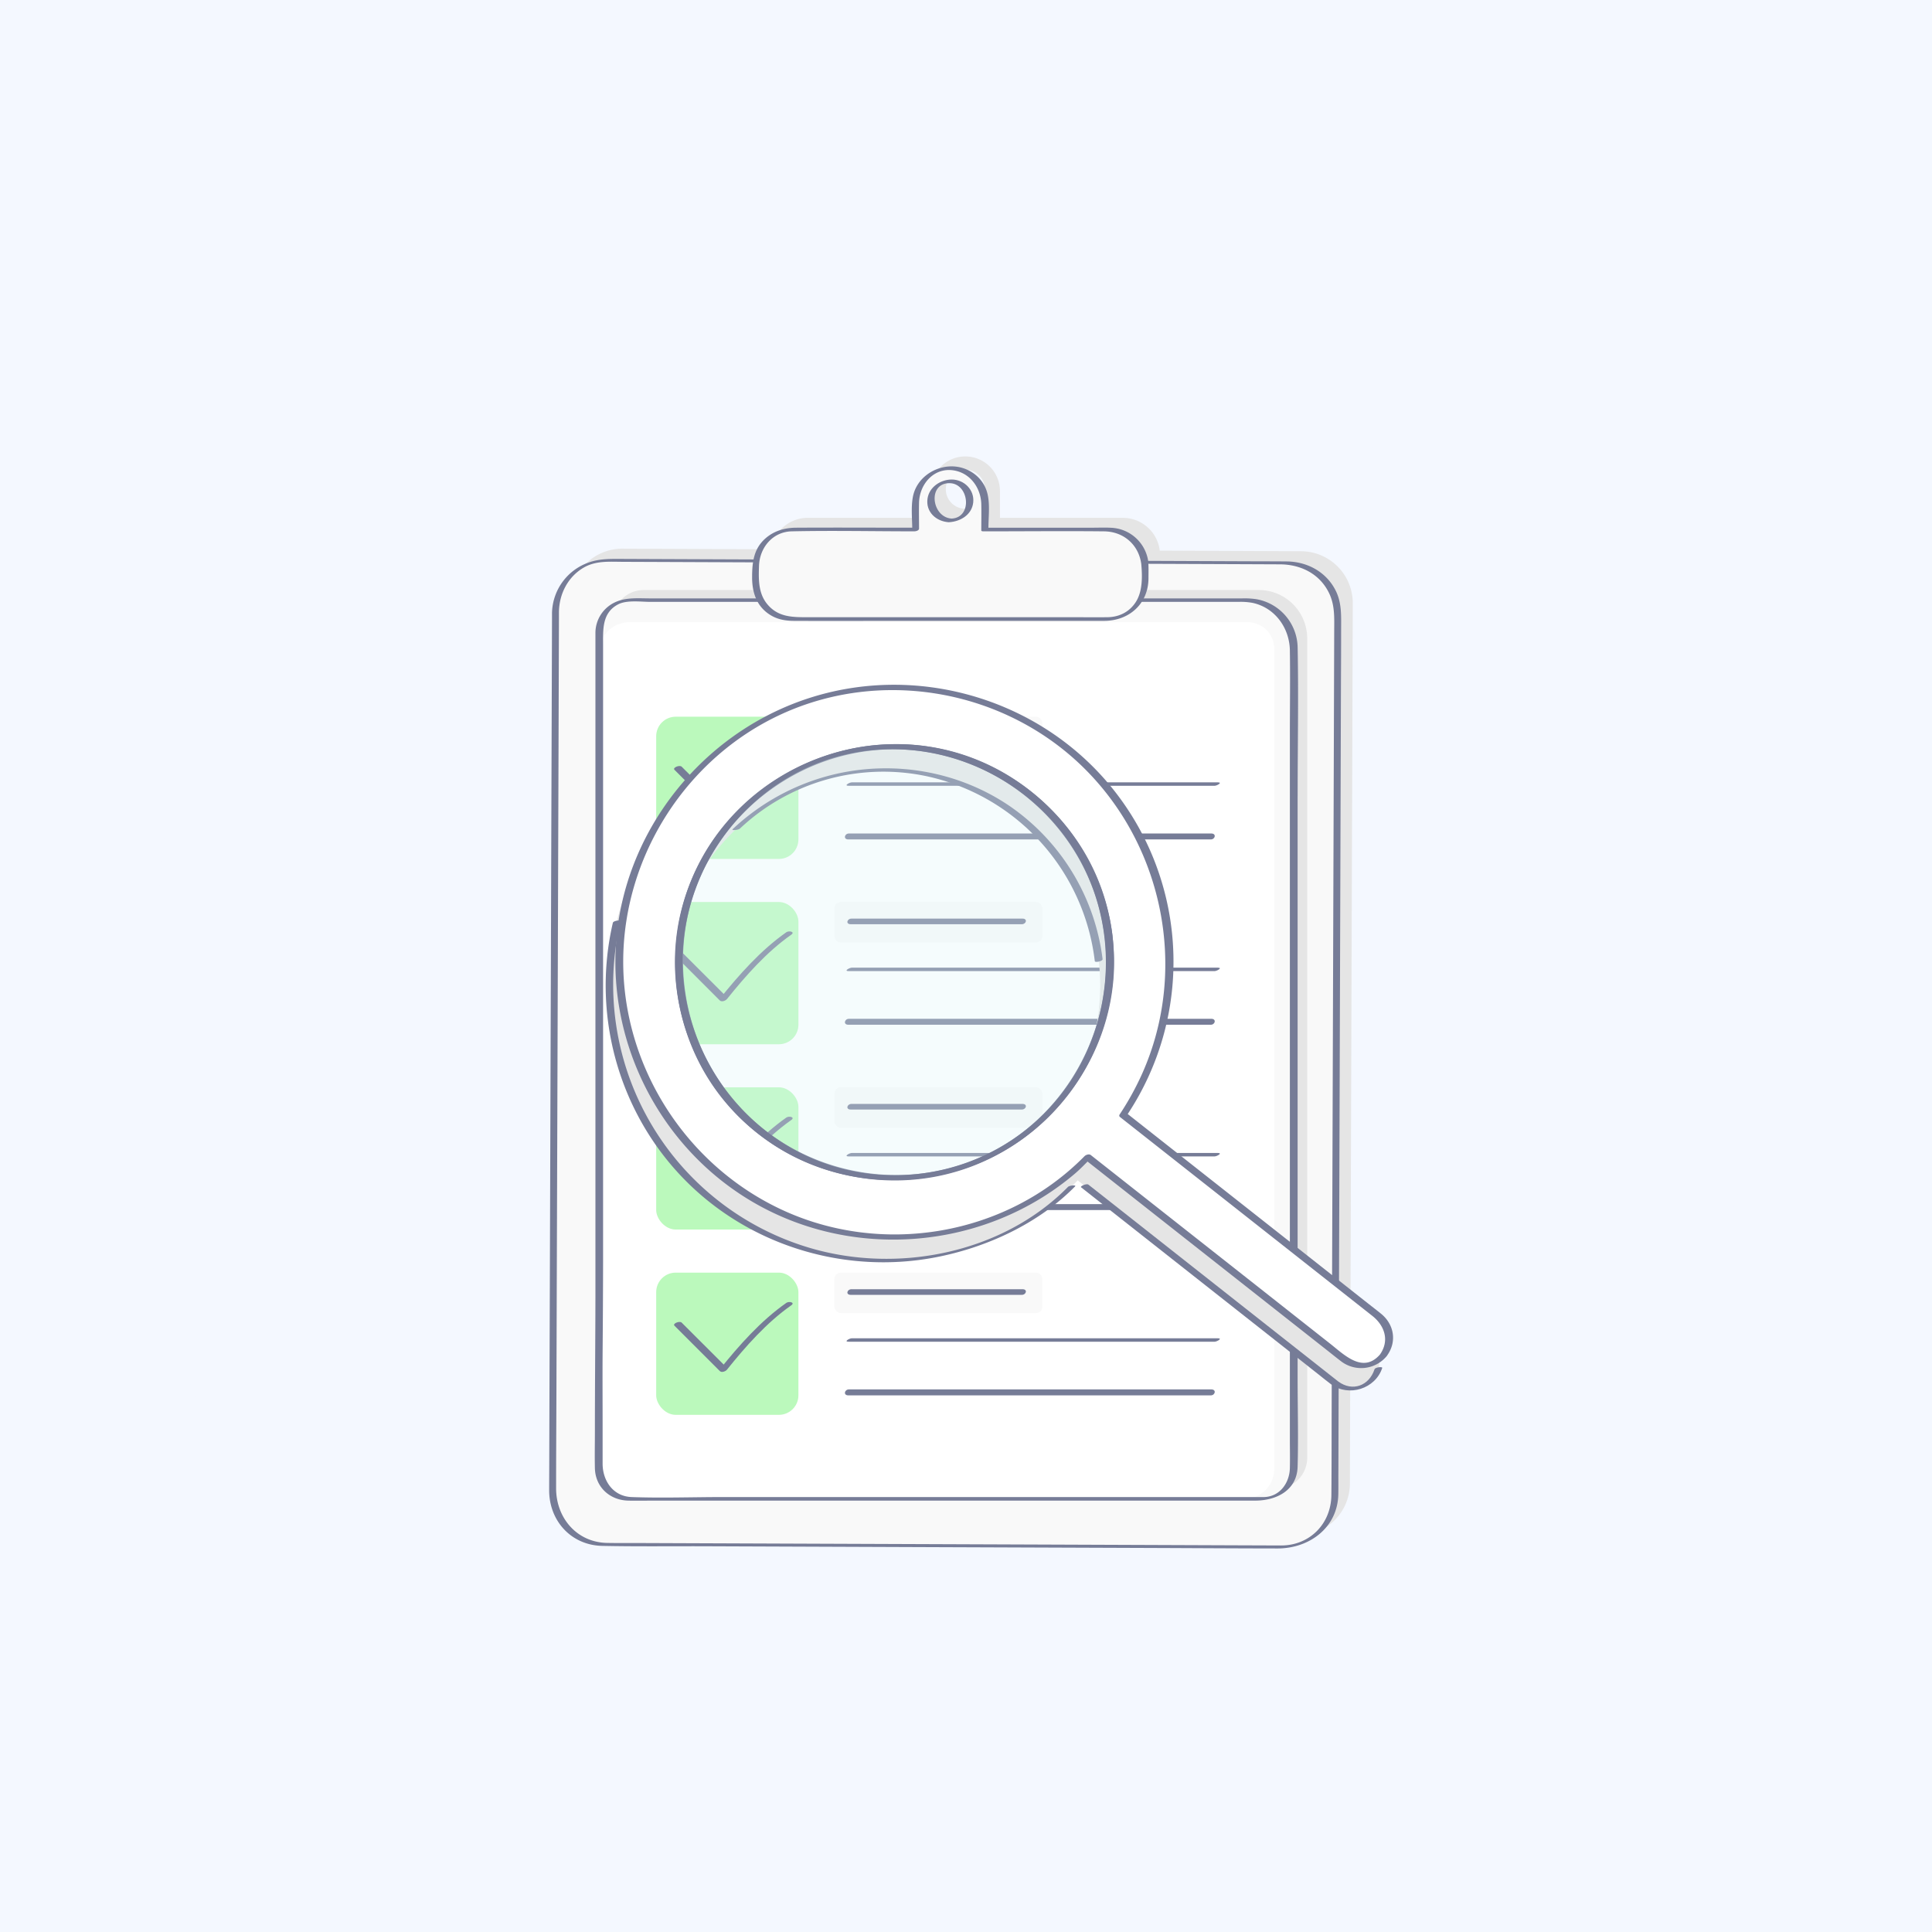 <svg xmlns="http://www.w3.org/2000/svg" viewBox="0 0 1200 1200"><defs><style>.cls-1{fill:#fff;}.cls-2{fill:#f4f8ff;}.cls-3{fill:#e5e5e5;}.cls-4{fill:#f9f9f9;}.cls-5{fill:#767c97;}.cls-6{fill:#bbf9bc;}.cls-7{fill:#def3f9;opacity:0.3;}</style></defs><title>checklist ok</title><g id="Calque_2" data-name="Calque 2"><g id="_ÎÓÈ_1_1_" data-name="—ÎÓÈ_1_1_"><rect class="cls-2" width="1200" height="1200"/><path class="cls-2" d="M349.31,1029c-21.42-4.56-278.82-45.71-259.88-349.17s42.73-394.71,142.81-428.1S575.58,60.34,766.47,210.57s396.87,285,315.13,524.81S986.48,1055.25,773.21,1043,451.18,1050.71,349.31,1029Z"/></g><g id="_ÎÓÈ_2" data-name="—ÎÓÈ_2"><path class="cls-3" d="M808.11,342.38,720.35,342a23.12,23.12,0,0,0-22.94-20.36l-76.33,0V305a21.5,21.5,0,0,0-43,0v16.62l-76.32,0a23.13,23.13,0,0,0-22.85,19.54l-92.21-.38a32.25,32.25,0,0,0-32.36,32.13l-1.79,546.74A32.24,32.24,0,0,0,384.68,952l421.41,1.61a32.23,32.23,0,0,0,32.35-32.12l1.79-546.74A32.25,32.25,0,0,0,808.11,342.38ZM599.59,316a12.13,12.13,0,1,1,12.13-12.12A12.13,12.13,0,0,1,599.59,316Z"/><path class="cls-4" d="M798.77,349.62,711,349.27a23.13,23.13,0,0,0-22.95-20.37l-76.32,0V312.26a21.49,21.49,0,1,0-43,0v16.62l-76.32,0a23.13,23.13,0,0,0-22.85,19.54L377.37,348A32.23,32.23,0,0,0,345,380.14l-1.79,546.74a32.25,32.25,0,0,0,32.12,32.36l421.4,1.6a32.23,32.23,0,0,0,32.36-32.12L830.9,382A32.25,32.25,0,0,0,798.77,349.62ZM590.26,323.23a12.12,12.12,0,1,1,12.12-12.12A12.12,12.12,0,0,1,590.26,323.23Z"/><path class="cls-5" d="M471,347.49l-52.06-.21-31.68-.13c-7.25,0-14.34-.31-21.33,2.13a34,34,0,0,0-23.07,31.45c0,1.25,0,2.51,0,3.76l-.08,25.65q-.17,52.78-.35,105.57-.22,72.43-.47,144.87-.23,71.14-.46,142.27-.18,50.48-.34,101c0,7.26-.06,14.52-.07,21.79,0,19,13.66,34.13,33,34.54,21.58.45,43.2.16,64.78.24l137.3.53,140.37.53c25.68.1,51.36.27,77,.3,19.65,0,37.26-12.83,37.71-33.64.1-4.78,0-9.57.05-14.35q.13-45.15.29-90.3l.46-139.26.48-146.33q.18-57.37.37-114.75Q833,407,833,390.85c0-8.43.48-16.56-3.58-24.4-5.92-11.41-17.6-17.6-30.21-17.73-7.87-.08-15.74-.06-23.61-.1l-61.49-.25q-40.64-.17-81.29-.29l-136.5-.5L471,347.49c-.94,0-4.93,1.79-2.81,1.8l88.16.32,132.23.48,80.56.32,25.85.11c12.83.05,24.57,5.78,30.43,17.68,3.74,7.59,3.31,15.43,3.28,23.53q-.13,40.49-.26,81l-.44,133-.48,145.76-.39,120.43c-.06,18.91,0,37.82-.19,56.72-.18,17.89-13.53,31.35-31.34,31.28l-27.27-.1-116.39-.45-145-.55-109.19-.42c-6.87,0-13.75.05-20.62-.07-18.94-.35-31.73-15.62-31.72-33.91,0-20.91.14-41.82.21-62.74q.19-61.82.4-123.64l.48-146.59q.21-65.19.43-130.38l.24-75.22c0-1.92,0-3.85,0-5.76.17-11.11,5.46-21.67,15.19-27.44,7.63-4.53,16.16-3.73,24.62-3.7l32.59.13,48.59.2C469.12,349.3,473.11,347.5,471,347.49Z"/><path class="cls-3" d="M811.94,488.77V905.46a19.26,19.26,0,0,1-19.29,19.23H399.57a19.26,19.26,0,0,1-19.29-19.23v-68L380.6,800l0-414.3a19.26,19.26,0,0,1,19.29-19.23H781.83a30.11,30.11,0,0,1,30.11,30.12v92.19Z"/><path class="cls-4" d="M803.57,495.05V911.74A19.26,19.26,0,0,1,784.27,931L391.2,931a19.26,19.26,0,0,1-19.29-19.23v-68l.32-37.47,0-414.3a19.26,19.26,0,0,1,19.29-19.23H773.46a30.11,30.11,0,0,1,30.11,30.11v92.2Z"/><path class="cls-1" d="M791.48,493.25v419A18.68,18.68,0,0,1,772.88,931l-382.39,0a18.66,18.66,0,0,1-18.58-18.75V845.88l.31-36.56V405.22a18.68,18.68,0,0,1,18.59-18.76h384a16.59,16.59,0,0,1,16.7,16.47Z"/><path class="cls-5" d="M801.16,495.7V893.26c0,6.19.14,12.4,0,18.59-.2,9.16-6.18,17.74-16,18-1.68,0-3.37,0-5.06,0H448.82c-18.79,0-37.74.7-56.53,0-11.42-.43-17.92-10-18-20.6,0-8.41,0-16.81,0-25.21,0-14.67-.1-29.34,0-44q.25-28.85.3-57.69V400.78c0-9.5-.82-20.07,9.32-25.39,5.44-2.85,14.26-1.55,20.18-1.55H769.21a40,40,0,0,1,9,.66c13.83,3.08,22.73,15.63,22.95,29.44.27,17.84,0,35.72,0,53.57V495.7c0,1,4.83.26,4.83-1.3,0-30.71.6-61.48,0-92.19a31,31,0,0,0-25.37-30,49.19,49.19,0,0,0-9-.54H403.86c-7.17,0-14.87-.76-21.56,2.29a21,21,0,0,0-12.47,19.32c0,2.18,0,4.36,0,6.54V740.29c0,21.8,0,43.61,0,65.42-.05,27.83-.33,55.66-.33,83.49,0,7.56-.17,15.14,0,22.7.27,11.71,9.18,19.9,20.72,20.16,5.36.12,10.74,0,16.11,0H779.6c13,0,25.95-6.22,26.37-21.06.53-18.49,0-37.07,0-55.57V599.63q0-46,0-91.93V494.4C806,493.38,801.16,494.14,801.16,495.7Z"/><rect class="cls-6" x="407.57" y="445.16" width="88.34" height="88.34" rx="12.13"/><path class="cls-5" d="M418.93,478.14l28.14,28.14c1.17,1.17,3.62.21,4.49-.88,11.61-14.46,24.62-29.21,39.86-39.9,2.67-1.88-1.43-2.69-3-1.57-15.83,11.12-29.27,26.26-41.33,41.29l4.49-.87L423.4,476.2c-1.25-1.25-5.83.58-4.47,1.94Z"/><rect class="cls-4" x="518.27" y="445.16" width="129.19" height="25.13" rx="3.95"/><path class="cls-5" d="M528.39,459H634.68c2.74,0,3.73-3.48.45-3.48H528.83c-2.73,0-3.72,3.48-.44,3.48Z"/><path class="cls-5" d="M527.05,488.07H754.39c1.44,0,5.24-2.14,2-2.14H529.09c-1.44,0-5.24,2.14-2,2.14Z"/><path class="cls-5" d="M526.91,521.39H752c2.81,0,3.66-3.69.39-3.69H527.3c-2.81,0-3.66,3.69-.39,3.69Z"/><rect class="cls-6" x="407.57" y="560.26" width="88.34" height="88.34" rx="12.13"/><path class="cls-5" d="M418.93,593.23l28.14,28.15c1.17,1.16,3.62.21,4.49-.88,11.61-14.46,24.62-29.21,39.86-39.9,2.67-1.88-1.43-2.69-3-1.57-15.83,11.11-29.27,26.26-41.33,41.29l4.49-.88L423.4,591.3c-1.25-1.25-5.83.58-4.47,1.93Z"/><rect class="cls-4" x="518.27" y="560.26" width="129.19" height="25.13" rx="3.95"/><path class="cls-5" d="M528.39,574.05H634.68c2.74,0,3.73-3.48.45-3.48H528.83c-2.73,0-3.72,3.48-.44,3.48Z"/><path class="cls-5" d="M527.05,603.17H754.39c1.44,0,5.24-2.14,2-2.14H529.09c-1.44,0-5.24,2.14-2,2.14Z"/><path class="cls-5" d="M526.91,636.49H752c2.81,0,3.66-3.69.39-3.69H527.3c-2.81,0-3.66,3.69-.39,3.69Z"/><rect class="cls-6" x="407.57" y="675.35" width="88.34" height="88.34" rx="12.13"/><path class="cls-5" d="M418.93,708.33l28.14,28.14c1.17,1.17,3.62.22,4.49-.87,11.61-14.46,24.62-29.21,39.86-39.9,2.67-1.88-1.43-2.7-3-1.57-15.83,11.11-29.27,26.26-41.33,41.29l4.49-.88L423.4,706.4c-1.25-1.25-5.83.57-4.47,1.93Z"/><rect class="cls-4" x="518.27" y="675.35" width="129.19" height="25.13" rx="3.95"/><path class="cls-5" d="M528.39,689.15H634.68c2.74,0,3.73-3.48.45-3.48H528.83c-2.73,0-3.72,3.48-.44,3.48Z"/><path class="cls-5" d="M527.05,718.27H754.39c1.44,0,5.24-2.14,2-2.14H529.09c-1.44,0-5.24,2.14-2,2.14Z"/><path class="cls-5" d="M526.91,751.59H752c2.81,0,3.66-3.7.39-3.7H527.3c-2.81,0-3.66,3.7-.39,3.7Z"/><rect class="cls-6" x="407.57" y="790.45" width="88.34" height="88.34" rx="12.13"/><path class="cls-5" d="M418.93,823.43l28.14,28.14c1.17,1.17,3.62.22,4.49-.87,11.61-14.47,24.62-29.21,39.86-39.91,2.67-1.87-1.43-2.69-3-1.56-15.83,11.11-29.27,26.26-41.33,41.29l4.49-.88L423.4,821.5c-1.25-1.25-5.83.57-4.47,1.93Z"/><rect class="cls-4" x="518.27" y="790.45" width="129.19" height="25.13" rx="3.95"/><path class="cls-5" d="M528.39,804.25H634.68c2.74,0,3.73-3.49.45-3.49H528.83c-2.73,0-3.72,3.49-.44,3.49Z"/><path class="cls-5" d="M527.05,833.37H754.39c1.44,0,5.24-2.15,2-2.15H529.09c-1.44,0-5.24,2.15-2,2.15Z"/><path class="cls-5" d="M526.91,866.69H752c2.81,0,3.66-3.7.39-3.7H527.3c-2.81,0-3.66,3.7-.39,3.7Z"/><path class="cls-4" d="M711,349.27a23.13,23.13,0,0,0-22.95-20.37l-76.32,0V312.26a21.49,21.49,0,1,0-43,0v16.62l-76.32,0a23.13,23.13,0,0,0-22.85,19.54,22.27,22.27,0,0,0-.28,3.58v9.35a23.11,23.11,0,0,0,23.11,23.13l195.64.05a23.11,23.11,0,0,0,23.13-23.12V352A22.89,22.89,0,0,0,711,349.27Zm-120.76-26a12.12,12.12,0,1,1,12.12-12.12A12.12,12.12,0,0,1,590.26,323.23Z"/><path class="cls-5" d="M713.19,348.68a24.32,24.32,0,0,0-22.84-20.86c-4-.23-8.05-.05-12.05-.05H612.62l1.3.55c0-7,1.09-15.05-.65-21.91-2.72-10.77-13.19-17.48-24-16.68-10.52.79-20.24,8.2-22.25,18.84-1.27,6.69-.39,14.12-.39,20.9l3-1.71c-25,0-50-.14-75,0-7,0-13.66,1.87-19,6.48-7.58,6.52-8.47,15.08-8.48,24.41,0,9.89,3.16,18.8,12.25,23.88,4.26,2.39,8.95,3.07,13.75,3.09,23.68.1,47.36,0,71,0l97.51,0c8.1,0,16.2.05,24.3,0,15.52-.09,27.32-10.68,27.38-26.47,0-3.48.15-7-.17-10.48-.11-1.25-4.48-.35-4.34,1.17.71,7.78,1,17.16-3.27,23.94-4,6.32-10.42,9.5-17.76,9.58-7.11.08-14.22,0-21.32,0l-88.33,0-76.79,0c-9.42,0-18.32-.05-25-8.36-5.41-6.75-5.19-15.27-4.93-23.45.37-11.43,8.49-21.27,20.36-21.53,25.32-.55,50.72,0,76.05,0,1,0,3-.46,3-1.71,0-5.38-.13-10.77,0-16.14.31-11.69,9.5-22.21,22-19.92,10.09,1.86,16.44,11.07,16.66,20.92.12,5.43,0,10.88,0,16.32,0,.49,1,.54,1.3.54,25,0,50-.26,75,0,11.86.14,21.21,8,23,19.82C709,351.14,713.42,350.16,713.19,348.68Z"/><path class="cls-5" d="M591.13,322.1c-12.33-.67-15.21-21.65-1.74-22,12.54-.32,15,21.27,1.74,22-1.47.08-4.64,2.42-1.75,2.26,7.09-.38,14.24-4.56,15.1-12.23.88-7.89-5.63-14.28-13.34-14.28-6.87,0-13.83,4.54-15,11.6-1.39,8.43,5.32,14.48,13.23,14.91C590.91,324.44,594,322.26,591.13,322.1Z"/><path class="cls-3" d="M853.07,856.14a17.09,17.09,0,0,0-2.85-24L691.41,707a170.1,170.1,0,0,0,27.66-115C708,498.45,622.82,431.34,529.24,442.43s-160.69,96.25-149.6,189.83S475.89,793,569.47,781.86a170,170,0,0,0,93.11-41.79l6.8-6.92L829.05,859A17.11,17.11,0,0,0,853.07,856.14ZM682.4,596.37c8.7,73.37-43.91,140.13-117.28,148.82S425,701.28,416.3,627.91s43.92-140.12,117.28-148.82S673.71,523,682.4,596.37Z"/><path class="cls-5" d="M380.66,573.15c-13.77,59.27,4.87,122.35,49.2,164.1,40.07,37.74,96.79,54,150.82,43.78,31.77-6,64.18-20.86,87.06-44.12,1.06-1.08-3.53-.59-4.39.29-40.63,41.32-105.88,54.07-160.45,37.87A170.51,170.51,0,0,1,385.43,572.34c.27-1.17-4.48-.46-4.77.81Z"/><path class="cls-5" d="M671.51,737.47l62.43,49.2,85.51,67.39c2.43,1.91,4.81,3.92,7.3,5.74,11,8.06,27.53,2.81,31.77-10.12.34-1-4.35-.48-4.78.81-3.33,10.18-13.6,14.11-22.42,7.65-.47-.34-.92-.72-1.38-1.08-3-2.37-6-4.76-9.05-7.13L785,821.66l-88-69.35-21-16.53c-1.07-.84-5.35,1-4.54,1.69Z"/><path class="cls-5" d="M459.46,514.75a130,130,0,0,1,116-32.65A133.58,133.58,0,0,1,680,597c.13,1,5,.06,4.83-1.29a135.57,135.57,0,0,0-57.75-95.08C595.27,479,555.35,472.11,518,481a139.26,139.26,0,0,0-62.92,34c-1.08,1,3.49.55,4.39-.29Z"/><path class="cls-1" d="M859.28,841.72a17.1,17.1,0,0,0-2.85-24L697.63,692.55A170.15,170.15,0,0,0,725.28,577.6C714.19,484,629,416.91,535.45,428s-160.69,96.25-149.6,189.83,96.25,160.69,189.83,149.6a169.94,169.94,0,0,0,93.11-41.79l6.8-6.91L835.27,844.56A17.1,17.1,0,0,0,859.28,841.72ZM688.62,582c8.69,73.36-43.92,140.12-117.28,148.81S431.21,686.85,422.52,613.49,466.43,473.36,539.8,464.67,679.92,508.58,688.62,582Z"/><path class="cls-5" d="M861.57,841.92c6.19-8.62,4.34-19.35-3.76-25.93-2.55-2.08-5.17-4.08-7.75-6.11l-35.49-28-92.84-73.16-22.22-17.52c.14.51.27,1,.41,1.53A171.66,171.66,0,0,0,686,483.82c-44.66-50.6-116.47-70.78-181-51C441.37,452.3,393,508.42,383.82,574.51c-9.38,67.7,23.54,135.91,82.05,171.06,62.9,37.8,145.44,31.09,201.51-16.37,3.62-3.07,6.87-6.48,10.2-9.87l-3.87.72,61.91,48.79,88,69.32c3.09,2.44,6.16,4.93,9.29,7.32a20.61,20.61,0,0,0,28.39-3.16c2-2.27-2.68-2.74-4-1.21-10.62,12.4-22.26.46-31.18-6.57q-18.51-14.58-37-29.17l-90.26-71.12-21.37-16.84c-1.06-.84-3.06-.12-3.87.71C624.83,767.71,547.53,780.64,484.79,751c-59.17-27.92-98-88.9-97.7-154.42.31-65,39.24-125.94,98.43-153.06,60.71-27.82,133.91-15.82,183.11,29.12C722,521.45,739,601.1,709.24,667.26a176.32,176.32,0,0,1-13.9,25.09,1.11,1.11,0,0,0,.41,1.52l57.71,45.48,86.91,68.5,12,9.46c7.72,6.09,10.87,15.49,4.61,24.2C855.54,843.53,860.45,843.47,861.57,841.92Z"/><path class="cls-5" d="M686.2,582.59c6.16,54.36-22.27,108.66-71.3,133.47-49.68,25.13-111.23,15.08-150.9-23.77-39.42-38.59-51-99.39-28.14-149.68S512.08,460.7,567.39,466c54,5.13,100.55,44.55,114.92,96.76a138.57,138.57,0,0,1,3.89,19.88c.25,2,5.1.87,4.83-1.29-7-56.45-49.63-103.69-105.29-116C530.53,453.14,472.11,477,441.16,524.26c-31.48,48.11-28.54,112.83,7.32,157.81,35.43,44.45,96.53,62.25,150.37,44.1,53.07-17.88,91.23-68,93.07-124.2A141.29,141.29,0,0,0,691,581.3C690.8,579.29,686,580.43,686.2,582.59Z"/><circle class="cls-7" cx="555.57" cy="597.72" r="133.98" transform="translate(-259.93 567.91) rotate(-45)"/><path class="cls-5" d="M540.09,463.19C484.41,470.08,437,510.62,423.2,565.3c-14.09,55.76,10,115.55,58.32,146.49,47.79,30.62,111.78,27.74,156.82-6.73,45.25-34.62,64.72-95.21,47-149.57C667.94,502,617.11,464.14,561,462.3a142.48,142.48,0,0,0-20.86.89c-2.47.27-3.92,3.33-.59,3C594,460,648,489,672.77,538s16.4,109.8-20.84,150.13c-38.15,41.32-100,53.62-151,29.79-49.58-23.17-80.65-75.79-76.59-130.43,4-54.15,42.2-102.2,94.58-117.21a134.52,134.52,0,0,1,20.55-4.13C542,465.84,543.42,462.77,540.09,463.19Z"/></g></g></svg>